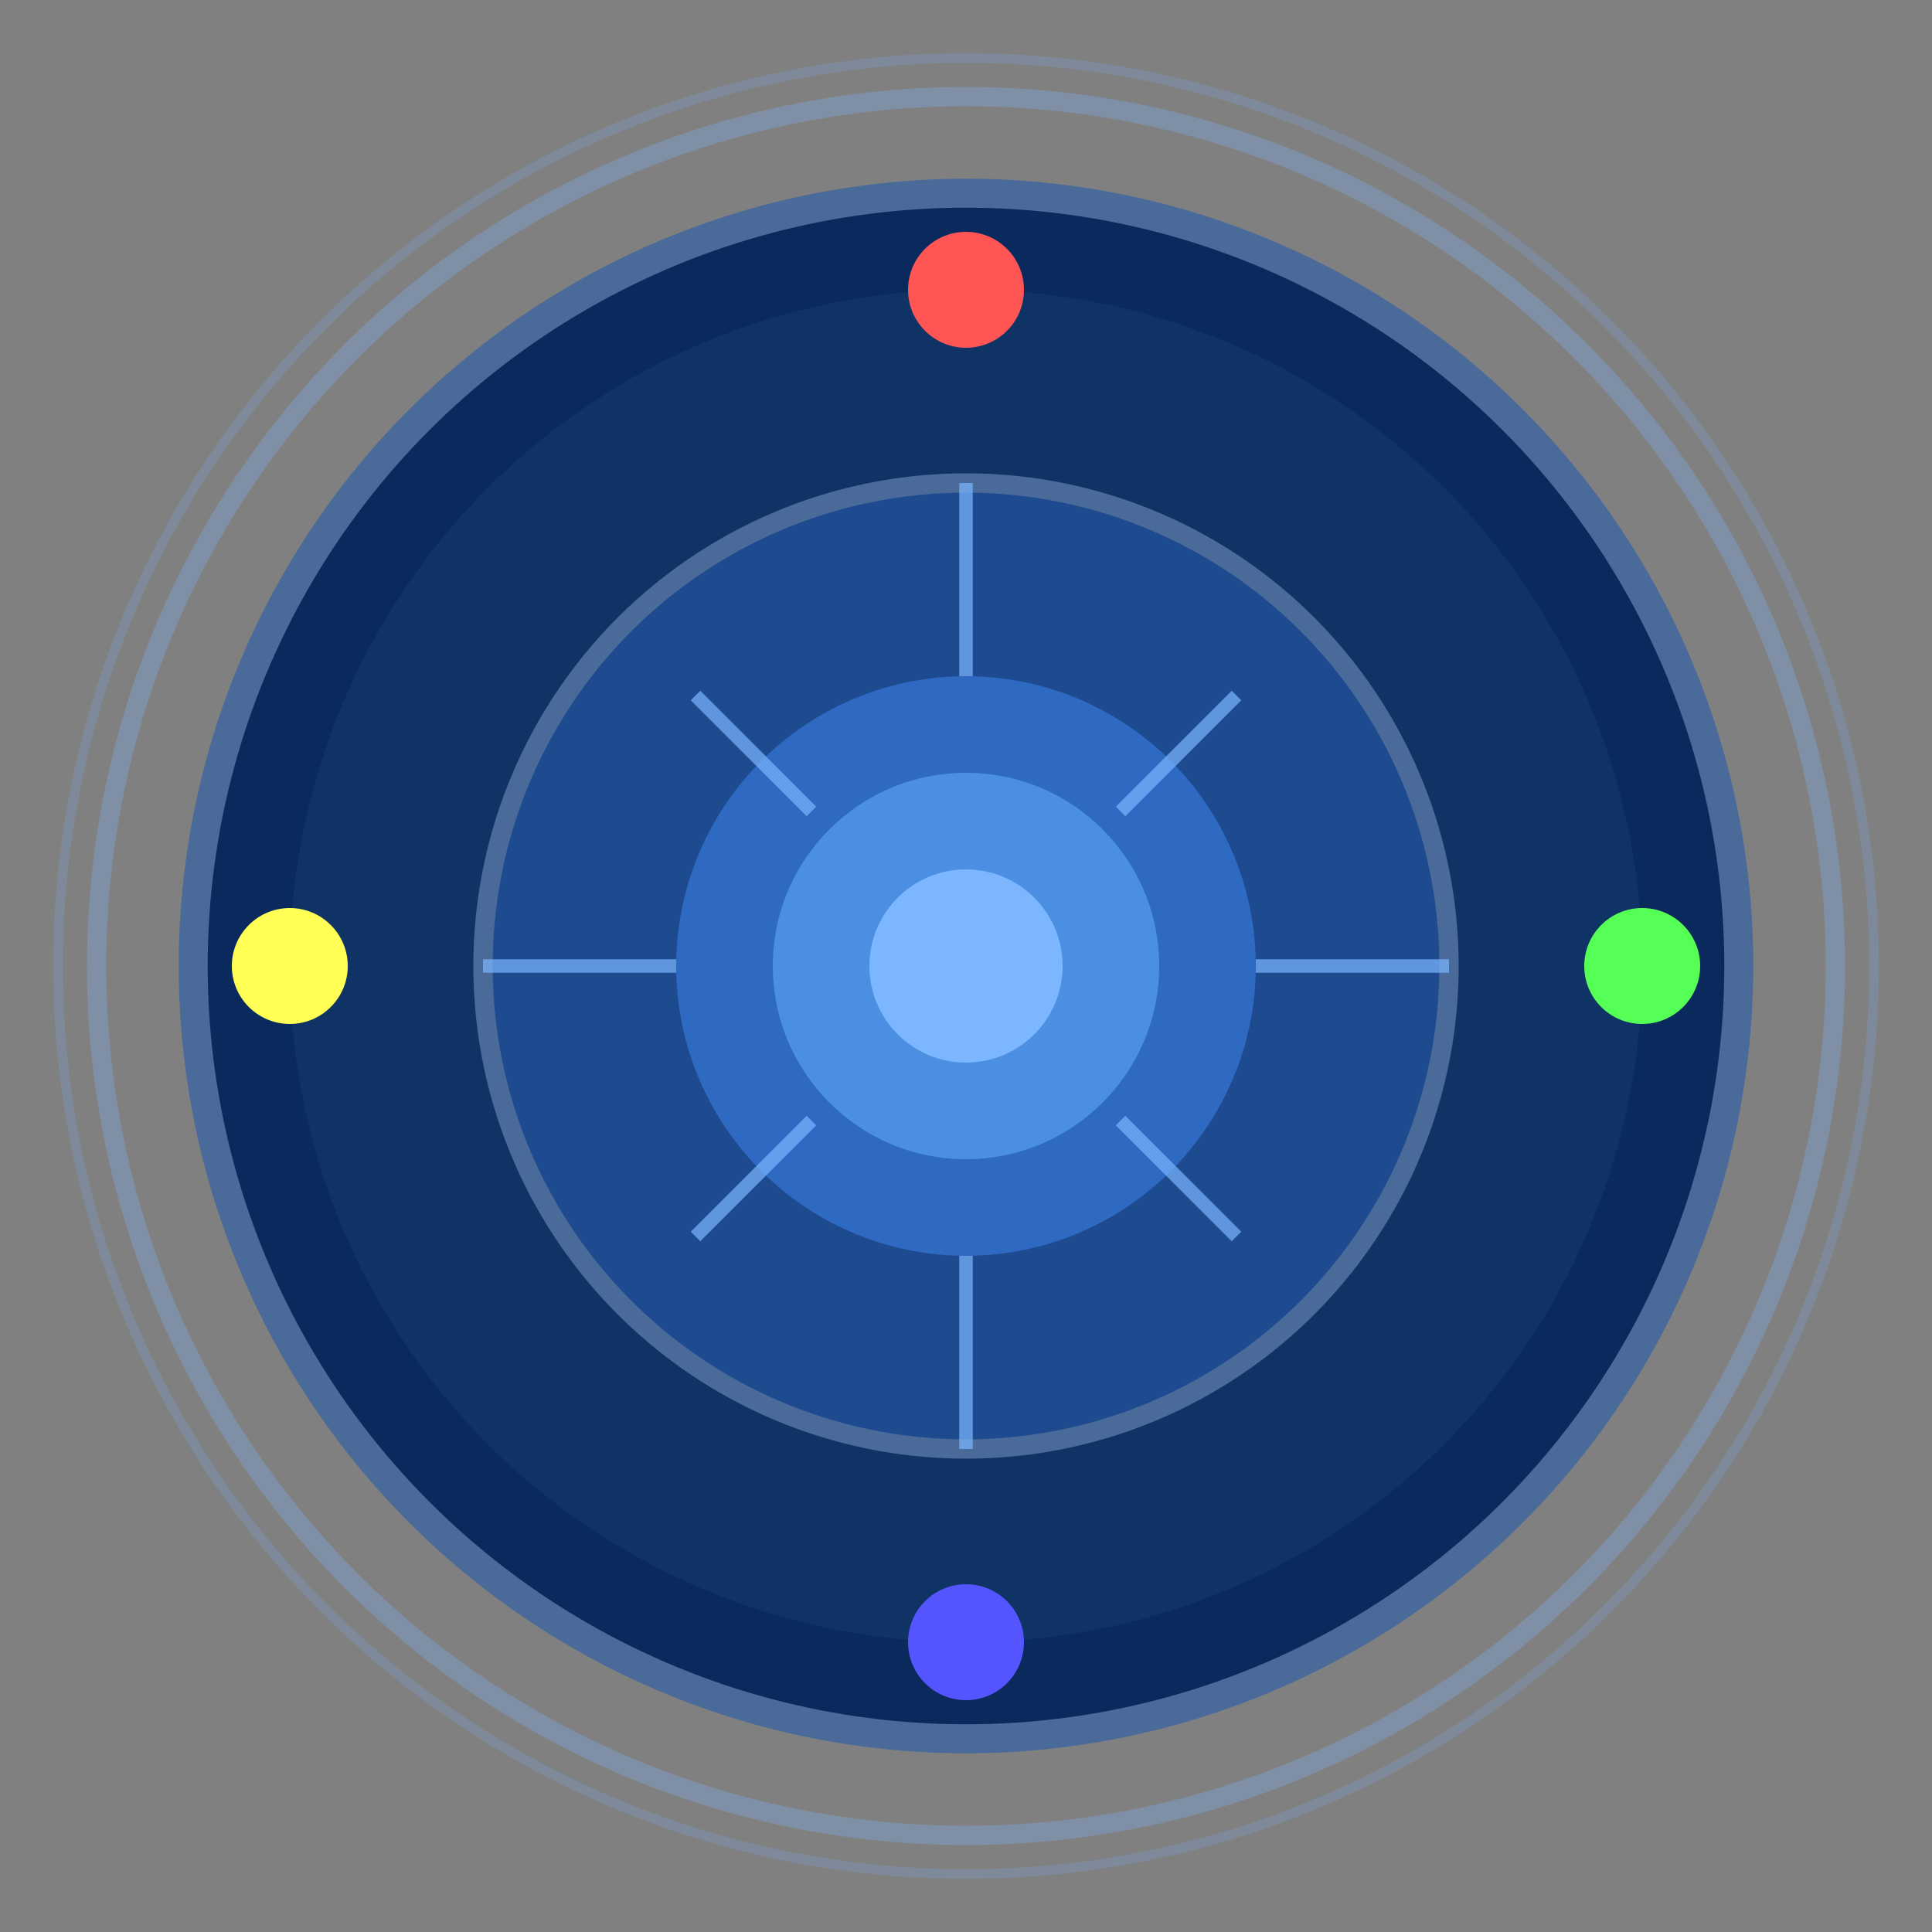 <svg xmlns="http://www.w3.org/2000/svg" viewBox="0 0 100 100">
  <rect x="0" y="0" width="100" height="100" fill="#808080" stroke="none"/>
  <!-- Base circular do canhão -->
  <circle cx="50" cy="50" r="40" fill="#0A2A5E"/>
  
  <!-- Camada interna -->
  <circle cx="50" cy="50" r="35" fill="#103366"/>
  
  <!-- Painel central -->
  <circle cx="50" cy="50" r="25" fill="#1E4B8F"/>
  
  <!-- Detalhe interno -->
  <circle cx="50" cy="50" r="15" fill="#2E69C2"/>
  
  <!-- Núcleo de energia -->
  <circle cx="50" cy="50" r="10" fill="#4B8FE3"/>
  
  <!-- Brilho central -->
  <circle cx="50" cy="50" r="5" fill="#7BB6FF"/>
  
  <!-- Luzes indicadoras ao redor -->
  <circle cx="50" cy="15" r="3" fill="#FF5555"/>
  <circle cx="85" cy="50" r="3" fill="#55FF55"/>
  <circle cx="50" cy="85" r="3" fill="#5555FF"/>
  <circle cx="15" cy="50" r="3" fill="#FFFF55"/>
  
  <!-- Detalhes metálicos -->
  <circle cx="50" cy="50" r="40" fill="none" stroke="#4A6A9A" stroke-width="1.5"/>
  <circle cx="50" cy="50" r="25" fill="none" stroke="#4A6A9A" stroke-width="1"/>
  
  <!-- Linhas de energia radial -->
  <g stroke="#7BB6FF" stroke-width="0.7" opacity="0.7">
    <line x1="50" y1="25" x2="50" y2="35"/>
    <line x1="50" y1="65" x2="50" y2="75"/>
    <line x1="25" y1="50" x2="35" y2="50"/>
    <line x1="65" y1="50" x2="75" y2="50"/>
    
    <line x1="36" y1="36" x2="42" y2="42"/>
    <line x1="58" y1="58" x2="64" y2="64"/>
    <line x1="36" y1="64" x2="42" y2="58"/>
    <line x1="58" y1="42" x2="64" y2="36"/>
  </g>
  
  <!-- Efeito de brilho externo (escudo) -->
  <circle cx="50" cy="50" r="45" fill="none" stroke="#7BB6FF" stroke-width="1" opacity="0.3"/>
  <circle cx="50" cy="50" r="47" fill="none" stroke="#7BB6FF" stroke-width="0.5" opacity="0.2"/>
</svg>
